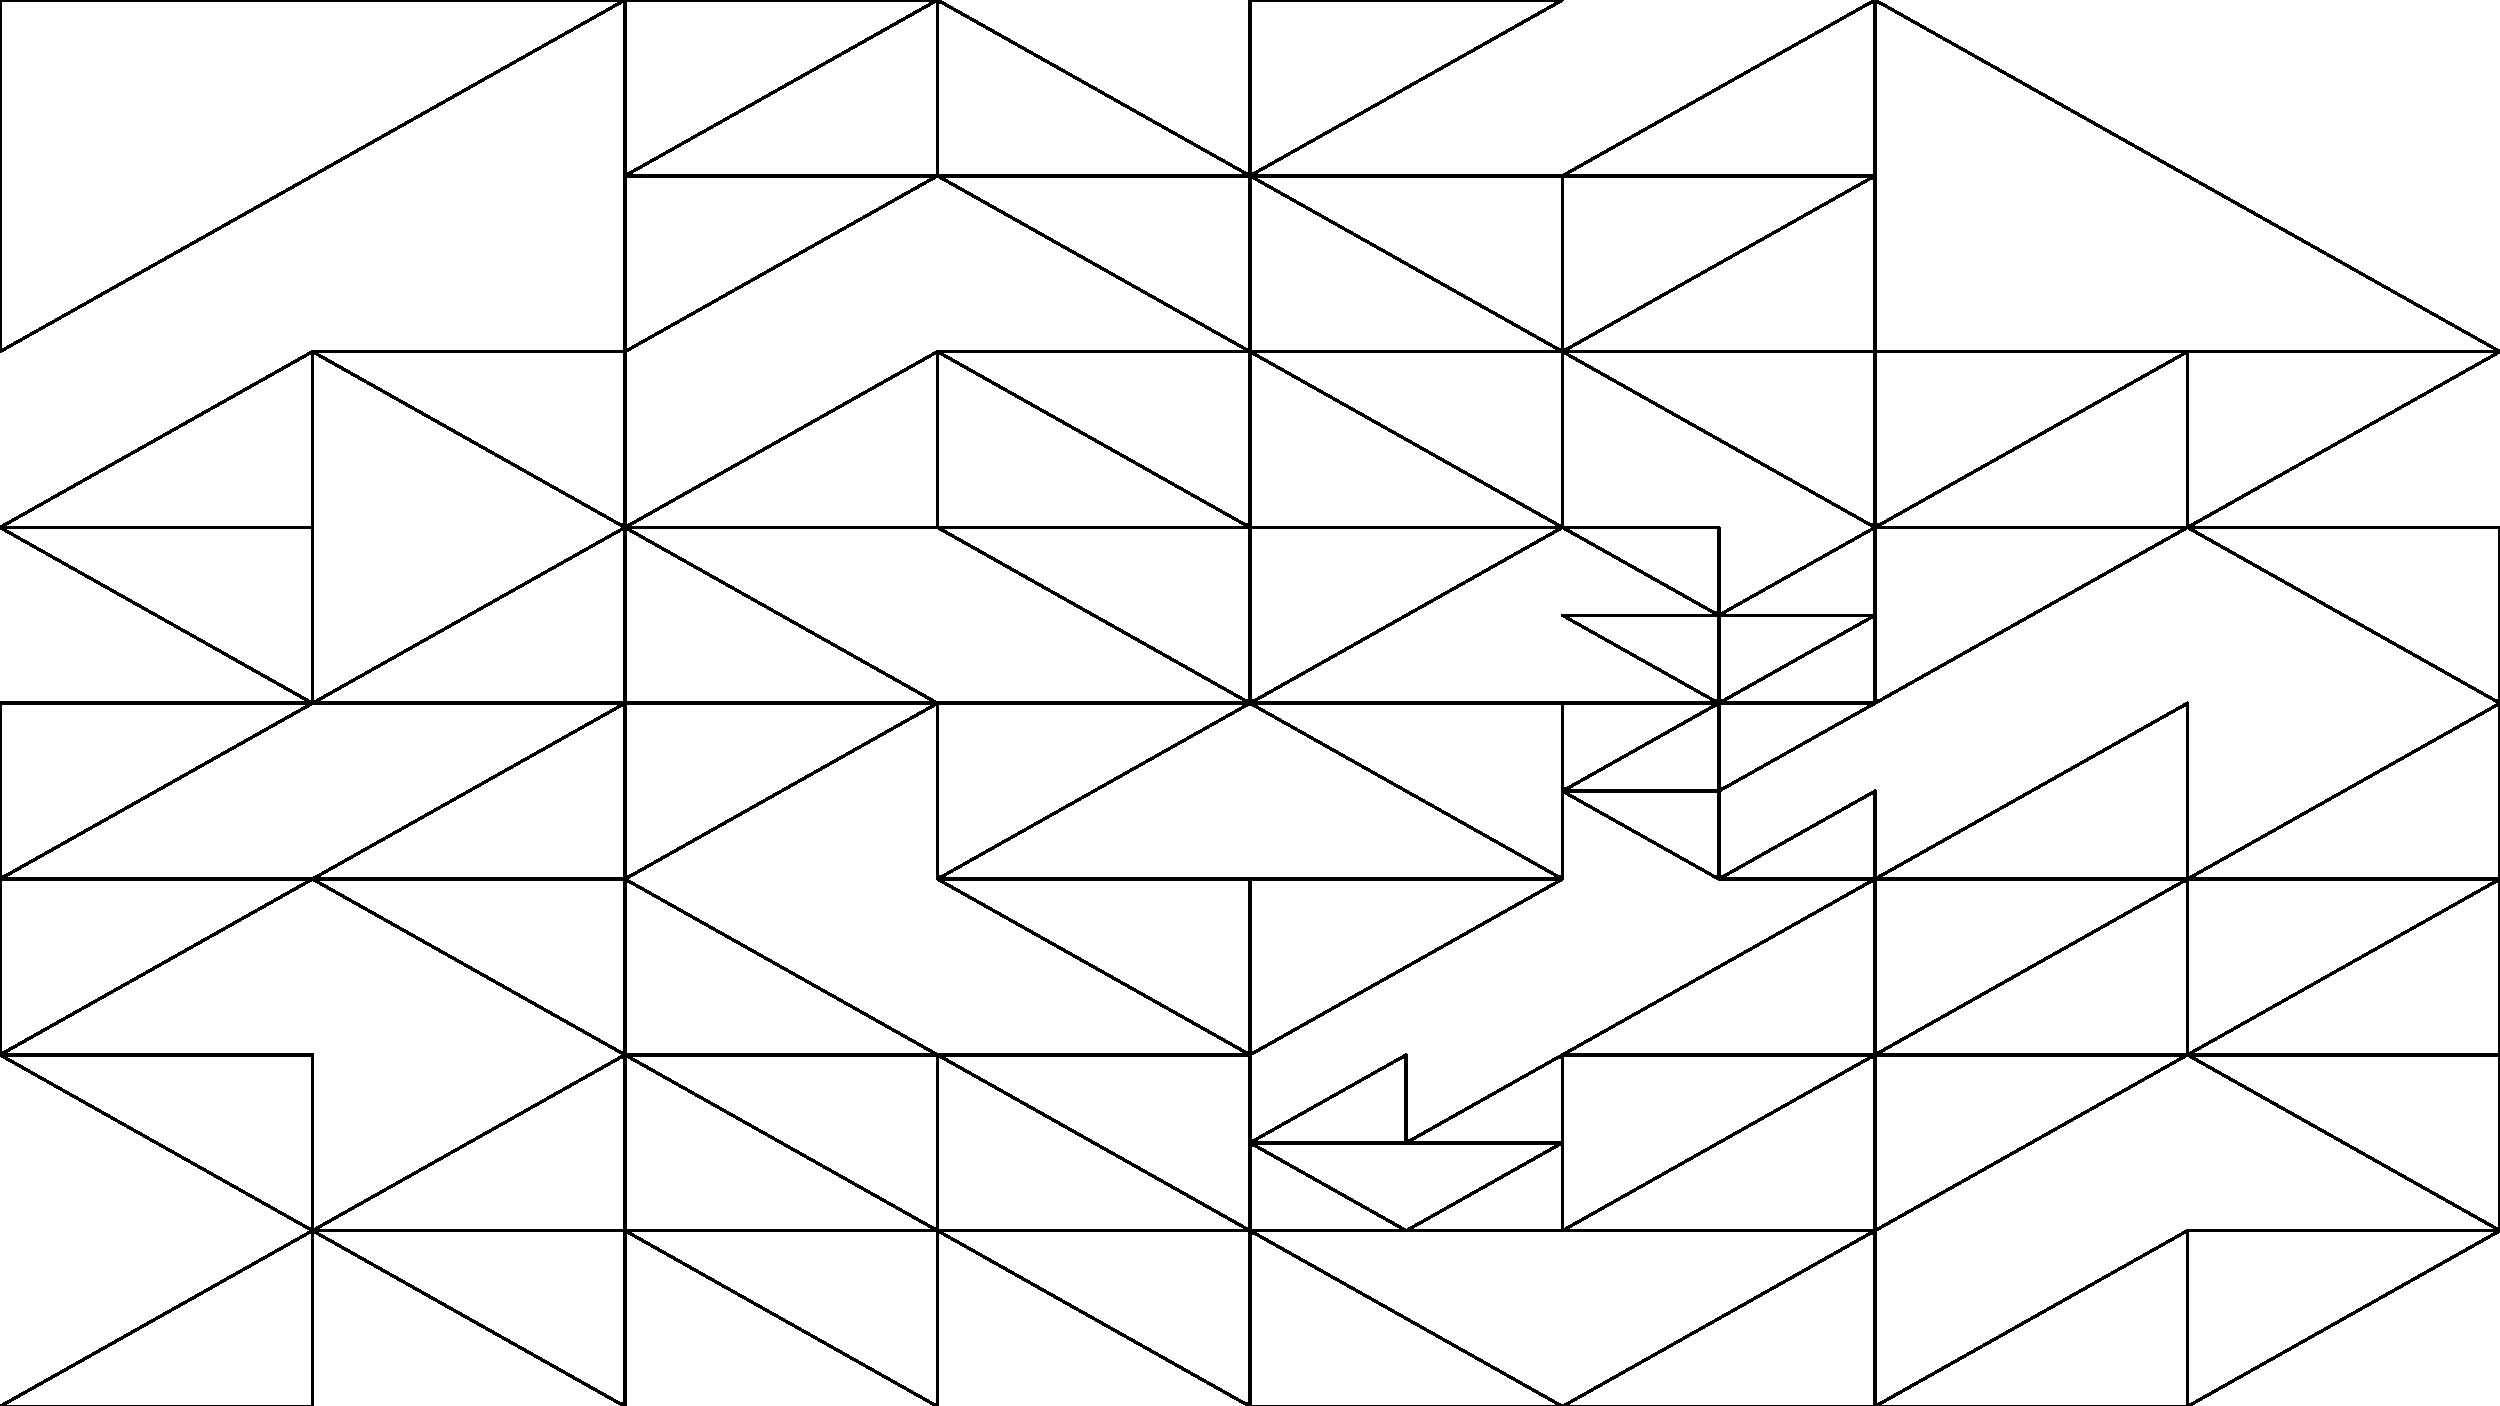 <!-- <svg xmlns="http://www.w3.org/2000/svg" version="1.1" xmlns:xlink="http://www.w3.org/1999/xlink" viewBox="0 0 700 700" style="overflow: hidden; display: block;" width="700" height="700"><defs></defs><g id="two-0" transform="matrix(1 0 0 1 0 0)" opacity="1"><path transform="matrix(1 0 0 1 350 350)" id="two-124" d="M 249.614353 85.692715 C 235.328662 119.708554 270.03046 164.364137 253.6448 197.419672 C 238.339131 228.296493 198.701587 241.370352 168.308296 257.615025 C 139.020251 273.268964 106.258353 284.418935 74.389792 293.758647 C 41.916017 303.27573 6.69398 322.942551 -26.052985 314.412763 C -60.285984 305.4959 -74.246022 257.26007 -107.177569 244.340244 C -142.234377 230.586627 -192.089131 264.173593 -221.222257 240.311431 C -249.258217 217.347928 -228.961078 165.110188 -246.641165 133.475523 C -264.658164 101.238028 -313.296391 89.116392 -325.797496 54.365986 C -337.807511 20.980704 -330.070439 -20.271102 -315.594322 -52.663378 C -301.159373 -84.963536 -258.52911 -99.70992 -242.870115 -131.434734 C -226.35268 -164.898731 -253.519519 -220.597644 -223.569984 -242.861743 C -190.58982 -267.378774 -140.864386 -224.036633 -99.947708 -227.857823 C -72.720207 -230.400586 -45.126841 -240.1119 -20.956015 -252.901491 C 18.425547 -273.739592 41.119533 -342.995071 85.177032 -336.356495 C 124.872331 -330.375214 124.779026 -263.420504 154.399104 -236.325423 C 178.56006 -214.224096 221.1942 -213.644949 240.688847 -187.33565 C 260.263325 -160.918615 247.441429 -119.33964 262.525744 -90.125202 C 280.874287 -54.588792 345.530681 -39.944851 343.552191 -0.000001 C 341.476431 41.908691 265.861725 47.005895 249.614353 85.692715 Z " fill="hsl(105, 69%, 30%)" stroke="undefined" stroke-width="1" stroke-opacity="1" fill-opacity="1" visibility="visible" stroke-linecap="butt" stroke-linejoin="miter" stroke-miterlimit="4"></path></g></svg> -->
<!-- <svg xmlns="http://www.w3.org/2000/svg" version="1.1" xmlns:xlink="http://www.w3.org/1999/xlink" xmlns:svgjs="http://svgjs.dev/svgjs" viewBox="0 0 700 700" width="700" height="700"><defs><linearGradient gradientTransform="rotate(-150, 0.5, 0.5)" x1="50%" y1="0%" x2="50%" y2="100%" id="gggrain-gradient2"><stop stop-color="hsla(90, 69%, 72%, 1.00)" stop-opacity="1" offset="-0%"></stop><stop stop-color="rgba(255,255,255,0)" stop-opacity="0" offset="100%"></stop></linearGradient><linearGradient gradientTransform="rotate(150, 0.5, 0.5)" x1="50%" y1="0%" x2="50%" y2="100%" id="gggrain-gradient3"><stop stop-color="hsl(88, 92%, 24%)" stop-opacity="1"></stop><stop stop-color="rgba(255,255,255,0)" stop-opacity="0" offset="100%"></stop></linearGradient><filter id="gggrain-filter" x="-20%" y="-20%" width="140%" height="140%" filterUnits="objectBoundingBox" primitiveUnits="userSpaceOnUse" color-interpolation-filters="sRGB">
  <feTurbulence type="fractalNoise" baseFrequency="0.55" numOctaves="2" seed="2" stitchTiles="stitch" x="0%" y="0%" width="100%" height="100%" result="turbulence"></feTurbulence>
  <feColorMatrix type="saturate" values="0" x="0%" y="0%" width="100%" height="100%" in="turbulence" result="colormatrix"></feColorMatrix>
  <feComponentTransfer x="0%" y="0%" width="100%" height="100%" in="colormatrix" result="componentTransfer">
    <feFuncR type="linear" slope="3"></feFuncR>
    <feFuncG type="linear" slope="3"></feFuncG>
    <feFuncB type="linear" slope="3"></feFuncB>
  </feComponentTransfer>
  <feColorMatrix x="0%" y="0%" width="100%" height="100%" in="componentTransfer" result="colormatrix2" type="matrix" values="1 0 0 0 0
          0 1 0 0 0
          0 0 1 0 0
          0 0 0 19 -11"></feColorMatrix>
  </filter></defs><g><rect width="100%" height="100%" fill="hsl(89, 73%, 48%)"></rect><rect width="100%" height="100%" fill="url(#gggrain-gradient3)"></rect><rect width="100%" height="100%" fill="url(#gggrain-gradient2)"></rect><rect width="100%" height="100%" fill="transparent" filter="url(#gggrain-filter)" opacity="1" style="mix-blend-mode: soft-light"></rect></g></svg>  -->
   <!-- <svg xmlns="http://www.w3.org/2000/svg" version="1.1" xmlns:xlink="http://www.w3.org/1999/xlink" xmlns:svgjs="http://svgjs.dev/svgjs" viewBox="0 0 1422 800"><g shape-rendering="crispEdges" stroke-linejoin="round" fill="none" stroke-width="2" stroke="hsl(105, 69%, 40%)"><polygon points="1422,200 1066.5,200 1066.5,0"></polygon><polygon points="1066.5,100 888.75,100 1066.5,0"></polygon><polygon points="888.75,0 711,0 711,100"></polygon><polygon points="888.75,200 888.75,100 711,100"></polygon><polygon points="1066.5,100 1066.5,200 888.75,200"></polygon><polygon points="1066.5,300 1066.5,200 888.75,200"></polygon><polygon points="888.75,200 888.75,300 711,200"></polygon><polygon points="888.75,300 711,300 711,400"></polygon><polygon points="1066.5,300 1066.5,350 977.625,350"></polygon><polygon points="977.625,300 977.625,350 888.75,300"></polygon><polygon points="977.625,400 977.625,350 888.75,350"></polygon><polygon points="1066.5,350 977.625,350 977.625,400"></polygon><polygon points="1244.25,300 1244.25,200 1422,200"></polygon><polygon points="1066.5,300 1244.25,200 1066.5,200"></polygon><polygon points="1066.5,400 1244.25,300 1066.5,300"></polygon><polygon points="1422,300 1422,400 1244.25,300"></polygon><polygon points="533.25,100 711,100 533.25,0"></polygon><polygon points="533.25,0 355.5,0 355.5,100"></polygon><polygon points="355.5,100 355.5,200 533.25,100"></polygon><polygon points="711,100 711,200 533.25,100"></polygon><polygon points="0,200 355.5,0 0,0"></polygon><polygon points="355.5,200 355.5,300 177.75,200"></polygon><polygon points="177.75,300 177.75,200 0,300"></polygon><polygon points="0,300 177.75,400 177.75,300"></polygon><polygon points="355.5,400 355.5,300 177.75,400"></polygon><polygon points="711,200 711,300 533.25,200"></polygon><polygon points="533.25,300 533.25,200 355.5,300"></polygon><polygon points="355.5,300 355.5,400 533.25,400"></polygon><polygon points="711,300 711,400 533.25,300"></polygon><polygon points="533.25,400 711,400 533.25,500"></polygon><polygon points="355.5,400 355.5,500 533.25,400"></polygon><polygon points="533.25,600 355.5,600 355.5,500"></polygon><polygon points="711,600 711,500 533.25,500"></polygon><polygon points="177.75,500 355.5,400 355.5,500"></polygon><polygon points="0,500 0,400 177.75,400"></polygon><polygon points="0,500 0,600 177.75,500"></polygon><polygon points="355.5,600 355.5,500 177.75,500"></polygon><polygon points="355.5,600 355.5,700 177.75,700"></polygon><polygon points="177.75,600 177.75,700 0,600"></polygon><polygon points="177.75,700 177.75,800 0,800"></polygon><polygon points="355.5,700 355.5,800 177.75,700"></polygon><polygon points="711,600 711,700 533.25,600"></polygon><polygon points="533.25,700 355.5,600 533.25,600"></polygon><polygon points="355.5,700 533.25,700 533.25,800"></polygon><polygon points="711,700 711,800 533.25,700"></polygon><polygon points="1422,500 1422,400 1244.25,500"></polygon><polygon points="1244.25,500 1066.5,500 1244.25,400"></polygon><polygon points="1244.25,600 1244.25,500 1066.5,600"></polygon><polygon points="1422,500 1422,600 1244.25,600"></polygon><polygon points="977.625,450 1066.5,400 977.625,400"></polygon><polygon points="888.75,400 977.625,400 888.75,450"></polygon><polygon points="977.625,450 888.75,450 977.625,500"></polygon><polygon points="1066.5,450 1066.5,500 977.625,500"></polygon><polygon points="888.75,500 711,400 888.75,400"></polygon><polygon points="888.75,500 711,600 711,500"></polygon><polygon points="1066.5,500 1066.5,600 888.75,600"></polygon><polygon points="1066.5,700 1066.5,600 888.75,700"></polygon><polygon points="888.75,650 888.75,600 799.875,650"></polygon><polygon points="799.875,600 711,650 799.875,650"></polygon><polygon points="711,650 799.875,700 711,700"></polygon><polygon points="799.875,700 888.75,650 888.75,700"></polygon><polygon points="888.75,800 711,700 711,800"></polygon><polygon points="1066.5,700 1066.5,800 888.75,800"></polygon><polygon points="1422,700 1244.25,600 1422,600"></polygon><polygon points="1066.5,700 1244.25,600 1066.5,600"></polygon><polygon points="1244.25,700 1066.5,800 1244.25,800"></polygon><polygon points="1244.25,800 1244.25,700 1422,700"></polygon></g><g fill="hsl(220, 62%, 45%)" stroke-width="3" stroke="hsl(220, 43%, 13%)"></g></svg> -->
  <svg xmlns="http://www.w3.org/2000/svg" version="1.1" xmlns:xlink="http://www.w3.org/1999/xlink" xmlns:svgjs="http://svgjs.dev/svgjs" viewBox="0 0 1422 800"><g shape-rendering="crispEdges" stroke-linejoin="round" fill="none" stroke-width="2" stroke="hsl(105, 69%, 40%)"><polygon points="1422,200 1066.5,200 1066.5,0"></polygon><polygon points="1066.5,100 888.75,100 1066.5,0"></polygon><polygon points="888.75,0 711,0 711,100"></polygon><polygon points="888.75,200 888.75,100 711,100"></polygon><polygon points="1066.5,100 1066.5,200 888.75,200"></polygon><polygon points="1066.5,300 1066.5,200 888.75,200"></polygon><polygon points="888.75,200 888.75,300 711,200"></polygon><polygon points="888.75,300 711,300 711,400"></polygon><polygon points="1066.5,300 1066.5,350 977.625,350"></polygon><polygon points="977.625,300 977.625,350 888.75,300"></polygon><polygon points="977.625,400 977.625,350 888.75,350"></polygon><polygon points="1066.5,350 977.625,350 977.625,400"></polygon><polygon points="1244.25,300 1244.25,200 1422,200"></polygon><polygon points="1066.5,300 1244.25,200 1066.5,200"></polygon><polygon points="1066.5,400 1244.25,300 1066.5,300"></polygon><polygon points="1422,300 1422,400 1244.25,300"></polygon><polygon points="533.25,100 711,100 533.25,0"></polygon><polygon points="533.25,0 355.5,0 355.5,100"></polygon><polygon points="355.5,100 355.5,200 533.25,100"></polygon><polygon points="711,100 711,200 533.25,100"></polygon><polygon points="0,200 355.5,0 0,0"></polygon><polygon points="355.5,200 355.5,300 177.75,200"></polygon><polygon points="177.75,300 177.75,200 0,300"></polygon><polygon points="0,300 177.75,400 177.75,300"></polygon><polygon points="355.5,400 355.5,300 177.75,400"></polygon><polygon points="711,200 711,300 533.25,200"></polygon><polygon points="533.25,300 533.25,200 355.5,300"></polygon><polygon points="355.5,300 355.5,400 533.25,400"></polygon><polygon points="711,300 711,400 533.25,300"></polygon><polygon points="533.25,400 711,400 533.25,500"></polygon><polygon points="355.5,400 355.5,500 533.25,400"></polygon><polygon points="533.25,600 355.5,600 355.5,500"></polygon><polygon points="711,600 711,500 533.25,500"></polygon><polygon points="177.75,500 355.5,400 355.5,500"></polygon><polygon points="0,500 0,400 177.75,400"></polygon><polygon points="0,500 0,600 177.75,500"></polygon><polygon points="355.5,600 355.5,500 177.75,500"></polygon><polygon points="355.5,600 355.5,700 177.75,700"></polygon><polygon points="177.75,600 177.75,700 0,600"></polygon><polygon points="177.75,700 177.75,800 0,800"></polygon><polygon points="355.5,700 355.5,800 177.75,700"></polygon><polygon points="711,600 711,700 533.25,600"></polygon><polygon points="533.25,700 355.5,600 533.25,600"></polygon><polygon points="355.5,700 533.25,700 533.25,800"></polygon><polygon points="711,700 711,800 533.25,700"></polygon><polygon points="1422,500 1422,400 1244.25,500"></polygon><polygon points="1244.25,500 1066.5,500 1244.25,400"></polygon><polygon points="1244.25,600 1244.25,500 1066.5,600"></polygon><polygon points="1422,500 1422,600 1244.25,600"></polygon><polygon points="977.625,450 1066.5,400 977.625,400"></polygon><polygon points="888.75,400 977.625,400 888.75,450"></polygon><polygon points="977.625,450 888.75,450 977.625,500"></polygon><polygon points="1066.5,450 1066.5,500 977.625,500"></polygon><polygon points="888.75,500 711,400 888.75,400"></polygon><polygon points="888.75,500 711,600 711,500"></polygon><polygon points="1066.5,500 1066.5,600 888.75,600"></polygon><polygon points="1066.5,700 1066.5,600 888.75,700"></polygon><polygon points="888.75,650 888.75,600 799.875,650"></polygon><polygon points="799.875,600 711,650 799.875,650"></polygon><polygon points="711,650 799.875,700 711,700"></polygon><polygon points="799.875,700 888.75,650 888.75,700"></polygon><polygon points="888.75,800 711,700 711,800"></polygon><polygon points="1066.5,700 1066.5,800 888.75,800"></polygon><polygon points="1422,700 1244.25,600 1422,600"></polygon><polygon points="1066.5,700 1244.25,600 1066.5,600"></polygon><polygon points="1244.25,700 1066.5,800 1244.25,800"></polygon><polygon points="1244.25,800 1244.25,700 1422,700"></polygon></g><g fill="hsl(220, 62%, 45%)" stroke-width="3" stroke="hsl(220, 43%, 13%)"></g></svg>
  <!-- <svg xmlns="http://www.w3.org/2000/svg" version="1.1" xmlns:xlink="http://www.w3.org/1999/xlink" xmlns:svgjs="http://svgjs.dev/svgjs" viewBox="0 0 800 800" width="800" height="800"><g stroke-width="10" stroke="hsla(105, 92%, 24%, 1.00)" fill="none"><circle r="12.5" cx="0" cy="0" fill="hsla(105, 92%, 24%, 1.00)" stroke="none"></circle><circle r="12.5" cx="44.44444444444444" cy="0" fill="hsla(105, 92%, 24%, 1.00)" stroke="none"></circle><circle r="12.5" cx="88.88888888888889" cy="0" fill="hsla(105, 92%, 24%, 1.00)" stroke="none"></circle><circle r="12.5" cx="133.33333333333331" cy="0" fill="hsla(105, 92%, 24%, 1.00)" stroke="none"></circle><circle r="12.5" cx="177.77777777777777" cy="0" fill="hsla(105, 92%, 24%, 1.00)" stroke="none"></circle><circle r="12.5" cx="222.22222222222223" cy="0" fill="hsla(105, 92%, 24%, 1.00)" stroke="none"></circle><circle r="12.5" cx="266.6666666666667" cy="0" fill="hsla(105, 92%, 24%, 1.00)" stroke="none"></circle><circle r="12.5" cx="311.11111111111114" cy="0" fill="hsla(105, 92%, 24%, 1.00)" stroke="none"></circle><circle r="12.5" cx="355.5555555555556" cy="0" fill="hsla(105, 92%, 24%, 1.00)" stroke="none"></circle><circle r="12.5" cx="400.00000000000006" cy="0" fill="hsla(105, 92%, 24%, 1.00)" stroke="none"></circle><circle r="12.5" cx="444.4444444444445" cy="0" fill="hsla(105, 92%, 24%, 1.00)" stroke="none"></circle><circle r="12.5" cx="488.88888888888897" cy="0" fill="hsla(105, 92%, 24%, 1.00)" stroke="none"></circle><circle r="12.5" cx="533.3333333333334" cy="0" fill="hsla(105, 92%, 24%, 1.00)" stroke="none"></circle><circle r="12.5" cx="577.7777777777778" cy="0" fill="hsla(105, 92%, 24%, 1.00)" stroke="none"></circle><circle r="12.5" cx="622.2222222222223" cy="0" fill="hsla(105, 92%, 24%, 1.00)" stroke="none"></circle><circle r="12.5" cx="666.6666666666667" cy="0" fill="hsla(105, 92%, 24%, 1.00)" stroke="none"></circle><circle r="12.5" cx="711.1111111111112" cy="0" fill="hsla(105, 92%, 24%, 1.00)" stroke="none"></circle><circle r="12.5" cx="755.5555555555557" cy="0" fill="hsla(105, 92%, 24%, 1.00)" stroke="none"></circle><circle r="12.5" cx="800.0000000000001" cy="0" fill="hsla(105, 92%, 24%, 1.00)" stroke="none"></circle><circle r="12.5" cx="0" cy="66.66666666666667" fill="hsla(105, 92%, 24%, 1.00)" stroke="none"></circle><circle r="12.5" cx="44.44444444444444" cy="66.66666666666667" fill="hsla(105, 92%, 24%, 1.00)" stroke="none"></circle><circle r="12.5" cx="88.88888888888889" cy="66.66666666666667" fill="hsla(105, 92%, 24%, 1.00)" stroke="none"></circle><circle r="12.5" cx="133.33333333333331" cy="66.66666666666667" fill="hsla(105, 92%, 24%, 1.00)" stroke="none"></circle><circle r="12.5" cx="177.77777777777777" cy="66.66666666666667" fill="hsla(105, 92%, 24%, 1.00)" stroke="none"></circle><circle r="12.5" cx="222.22222222222223" cy="66.66666666666667" fill="hsla(105, 92%, 24%, 1.00)" stroke="none"></circle><circle r="12.5" cx="266.6666666666667" cy="66.66666666666667" fill="hsla(105, 92%, 24%, 1.00)" stroke="none"></circle><circle r="12.5" cx="311.11111111111114" cy="66.66666666666667" fill="hsla(105, 92%, 24%, 1.00)" stroke="none"></circle><circle r="12.5" cx="355.5555555555556" cy="66.66666666666667" fill="hsla(105, 92%, 24%, 1.00)" stroke="none"></circle><circle r="12.5" cx="400.00000000000006" cy="66.66666666666667" fill="hsla(105, 92%, 24%, 1.00)" stroke="none"></circle><circle r="12.5" cx="444.4444444444445" cy="66.66666666666667" fill="hsla(105, 92%, 24%, 1.00)" stroke="none"></circle><circle r="12.5" cx="488.88888888888897" cy="66.66666666666667" fill="hsla(105, 92%, 24%, 1.00)" stroke="none"></circle><circle r="12.5" cx="533.3333333333334" cy="66.66666666666667" fill="hsla(105, 92%, 24%, 1.00)" stroke="none"></circle><circle r="12.5" cx="577.7777777777778" cy="66.66666666666667" fill="hsla(105, 92%, 24%, 1.00)" stroke="none"></circle><circle r="12.5" cx="622.2222222222223" cy="66.66666666666667" fill="hsla(105, 92%, 24%, 1.00)" stroke="none"></circle><circle r="12.5" cx="666.6666666666667" cy="66.66666666666667" fill="hsla(105, 92%, 24%, 1.00)" stroke="none"></circle><circle r="12.5" cx="711.1111111111112" cy="66.66666666666667" fill="hsla(105, 92%, 24%, 1.00)" stroke="none"></circle><circle r="12.5" cx="755.5555555555557" cy="66.66666666666667" fill="hsla(105, 92%, 24%, 1.00)" stroke="none"></circle><circle r="12.5" cx="800.0000000000001" cy="66.66666666666667" fill="hsla(105, 92%, 24%, 1.00)" stroke="none"></circle><circle r="12.5" cx="0" cy="133.33333333333334" fill="hsla(105, 92%, 24%, 1.00)" stroke="none"></circle><circle r="12.5" cx="44.44444444444444" cy="133.33333333333334" fill="hsla(105, 92%, 24%, 1.00)" stroke="none"></circle><circle r="12.5" cx="88.88888888888889" cy="133.33333333333334" fill="hsla(105, 92%, 24%, 1.00)" stroke="none"></circle><circle r="12.5" cx="133.33333333333331" cy="133.33333333333334" fill="hsla(105, 92%, 24%, 1.00)" stroke="none"></circle><circle r="12.5" cx="177.77777777777777" cy="133.33333333333334" fill="hsla(105, 92%, 24%, 1.00)" stroke="none"></circle><circle r="12.5" cx="222.22222222222223" cy="133.33333333333334" fill="hsla(105, 92%, 24%, 1.00)" stroke="none"></circle><circle r="12.5" cx="266.6666666666667" cy="133.33333333333334" fill="hsla(105, 92%, 24%, 1.00)" stroke="none"></circle><circle r="12.5" cx="311.11111111111114" cy="133.33333333333334" fill="hsla(105, 92%, 24%, 1.00)" stroke="none"></circle><circle r="12.5" cx="355.5555555555556" cy="133.33333333333334" fill="hsla(105, 92%, 24%, 1.00)" stroke="none"></circle><circle r="12.5" cx="400.00000000000006" cy="133.33333333333334" fill="hsla(105, 92%, 24%, 1.00)" stroke="none"></circle><circle r="12.5" cx="444.4444444444445" cy="133.33333333333334" fill="hsla(105, 92%, 24%, 1.00)" stroke="none"></circle><circle r="12.5" cx="488.88888888888897" cy="133.33333333333334" fill="hsla(105, 92%, 24%, 1.00)" stroke="none"></circle><circle r="12.5" cx="533.3333333333334" cy="133.33333333333334" fill="hsla(105, 92%, 24%, 1.00)" stroke="none"></circle><circle r="12.5" cx="577.7777777777778" cy="133.33333333333334" fill="hsla(105, 92%, 24%, 1.00)" stroke="none"></circle><circle r="12.5" cx="622.2222222222223" cy="133.33333333333334" fill="hsla(105, 92%, 24%, 1.00)" stroke="none"></circle><circle r="12.5" cx="666.6666666666667" cy="133.33333333333334" fill="hsla(105, 92%, 24%, 1.00)" stroke="none"></circle><circle r="12.5" cx="711.1111111111112" cy="133.33333333333334" fill="hsla(105, 92%, 24%, 1.00)" stroke="none"></circle><circle r="12.5" cx="755.5555555555557" cy="133.33333333333334" fill="hsla(105, 92%, 24%, 1.00)" stroke="none"></circle><circle r="12.5" cx="800.0000000000001" cy="133.33333333333334" fill="hsla(105, 92%, 24%, 1.00)" stroke="none"></circle><circle r="12.5" cx="0" cy="200" fill="hsla(105, 92%, 24%, 1.00)" stroke="none"></circle><circle r="12.5" cx="44.44444444444444" cy="200" fill="hsla(105, 92%, 24%, 1.00)" stroke="none"></circle><circle r="12.5" cx="88.88888888888889" cy="200" fill="hsla(105, 92%, 24%, 1.00)" stroke="none"></circle><circle r="12.5" cx="133.33333333333331" cy="200" fill="hsla(105, 92%, 24%, 1.00)" stroke="none"></circle><circle r="12.5" cx="177.77777777777777" cy="200" fill="hsla(105, 92%, 24%, 1.00)" stroke="none"></circle><circle r="12.5" cx="222.22222222222223" cy="200" fill="hsla(105, 92%, 24%, 1.00)" stroke="none"></circle><circle r="12.5" cx="266.6666666666667" cy="200" fill="hsla(105, 92%, 24%, 1.00)" stroke="none"></circle><circle r="12.5" cx="311.11111111111114" cy="200" fill="hsla(105, 92%, 24%, 1.00)" stroke="none"></circle><circle r="12.5" cx="355.5555555555556" cy="200" fill="hsla(105, 92%, 24%, 1.00)" stroke="none"></circle><circle r="12.5" cx="400.00000000000006" cy="200" fill="hsla(105, 92%, 24%, 1.00)" stroke="none"></circle><circle r="12.5" cx="444.4444444444445" cy="200" fill="hsla(105, 92%, 24%, 1.00)" stroke="none"></circle><circle r="12.5" cx="488.88888888888897" cy="200" fill="hsla(105, 92%, 24%, 1.00)" stroke="none"></circle><circle r="12.5" cx="533.3333333333334" cy="200" fill="hsla(105, 92%, 24%, 1.00)" stroke="none"></circle><circle r="12.5" cx="577.7777777777778" cy="200" fill="hsla(105, 92%, 24%, 1.00)" stroke="none"></circle><circle r="12.5" cx="622.2222222222223" cy="200" fill="hsla(105, 92%, 24%, 1.00)" stroke="none"></circle><circle r="12.5" cx="666.6666666666667" cy="200" fill="hsla(105, 92%, 24%, 1.00)" stroke="none"></circle><circle r="12.5" cx="711.1111111111112" cy="200" fill="hsla(105, 92%, 24%, 1.00)" stroke="none"></circle><circle r="12.5" cx="755.5555555555557" cy="200" fill="hsla(105, 92%, 24%, 1.00)" stroke="none"></circle><circle r="12.5" cx="800.0000000000001" cy="200" fill="hsla(105, 92%, 24%, 1.00)" stroke="none"></circle><circle r="12.5" cx="0" cy="266.6666666666667" fill="hsla(105, 92%, 24%, 1.00)" stroke="none"></circle><circle r="12.5" cx="44.44444444444444" cy="266.6666666666667" fill="hsla(105, 92%, 24%, 1.00)" stroke="none"></circle><circle r="12.5" cx="88.88888888888889" cy="266.6666666666667" fill="hsla(105, 92%, 24%, 1.00)" stroke="none"></circle><circle r="12.5" cx="133.33333333333331" cy="266.6666666666667" fill="hsla(105, 92%, 24%, 1.00)" stroke="none"></circle><circle r="12.5" cx="177.77777777777777" cy="266.6666666666667" fill="hsla(105, 92%, 24%, 1.00)" stroke="none"></circle><circle r="12.5" cx="222.22222222222223" cy="266.6666666666667" fill="hsla(105, 92%, 24%, 1.00)" stroke="none"></circle><circle r="12.5" cx="266.6666666666667" cy="266.6666666666667" fill="hsla(105, 92%, 24%, 1.00)" stroke="none"></circle><circle r="12.5" cx="311.11111111111114" cy="266.6666666666667" fill="hsla(105, 92%, 24%, 1.00)" stroke="none"></circle><circle r="12.5" cx="355.5555555555556" cy="266.6666666666667" fill="hsla(105, 92%, 24%, 1.00)" stroke="none"></circle><circle r="12.5" cx="400.00000000000006" cy="266.6666666666667" fill="hsla(105, 92%, 24%, 1.00)" stroke="none"></circle><circle r="12.5" cx="444.4444444444445" cy="266.6666666666667" fill="hsla(105, 92%, 24%, 1.00)" stroke="none"></circle><circle r="12.5" cx="488.88888888888897" cy="266.6666666666667" fill="hsla(105, 92%, 24%, 1.00)" stroke="none"></circle><circle r="12.5" cx="533.3333333333334" cy="266.6666666666667" fill="hsla(105, 92%, 24%, 1.00)" stroke="none"></circle><circle r="12.5" cx="577.7777777777778" cy="266.6666666666667" fill="hsla(105, 92%, 24%, 1.00)" stroke="none"></circle><circle r="12.5" cx="622.2222222222223" cy="266.6666666666667" fill="hsla(105, 92%, 24%, 1.00)" stroke="none"></circle><circle r="12.5" cx="666.6666666666667" cy="266.6666666666667" fill="hsla(105, 92%, 24%, 1.00)" stroke="none"></circle><circle r="12.5" cx="711.1111111111112" cy="266.6666666666667" fill="hsla(105, 92%, 24%, 1.00)" stroke="none"></circle><circle r="12.5" cx="755.5555555555557" cy="266.6666666666667" fill="hsla(105, 92%, 24%, 1.00)" stroke="none"></circle><circle r="12.5" cx="800.0000000000001" cy="266.6666666666667" fill="hsla(105, 92%, 24%, 1.00)" stroke="none"></circle><circle r="12.5" cx="0" cy="333.33333333333337" fill="hsla(105, 92%, 24%, 1.00)" stroke="none"></circle><circle r="12.5" cx="44.44444444444444" cy="333.33333333333337" fill="hsla(105, 92%, 24%, 1.00)" stroke="none"></circle><circle r="12.5" cx="88.88888888888889" cy="333.33333333333337" fill="hsla(105, 92%, 24%, 1.00)" stroke="none"></circle><circle r="12.5" cx="133.33333333333331" cy="333.33333333333337" fill="hsla(105, 92%, 24%, 1.00)" stroke="none"></circle><circle r="12.5" cx="177.77777777777777" cy="333.33333333333337" fill="hsla(105, 92%, 24%, 1.00)" stroke="none"></circle><circle r="12.5" cx="222.22222222222223" cy="333.33333333333337" fill="hsla(105, 92%, 24%, 1.00)" stroke="none"></circle><circle r="12.5" cx="266.6666666666667" cy="333.33333333333337" fill="hsla(105, 92%, 24%, 1.00)" stroke="none"></circle><circle r="12.5" cx="311.11111111111114" cy="333.33333333333337" fill="hsla(105, 92%, 24%, 1.00)" stroke="none"></circle><circle r="12.5" cx="355.5555555555556" cy="333.33333333333337" fill="hsla(105, 92%, 24%, 1.00)" stroke="none"></circle><circle r="12.5" cx="400.00000000000006" cy="333.33333333333337" fill="hsla(105, 92%, 24%, 1.00)" stroke="none"></circle><circle r="12.5" cx="444.4444444444445" cy="333.33333333333337" fill="hsla(105, 92%, 24%, 1.00)" stroke="none"></circle><circle r="12.5" cx="488.88888888888897" cy="333.33333333333337" fill="hsla(105, 92%, 24%, 1.00)" stroke="none"></circle><circle r="12.5" cx="533.3333333333334" cy="333.33333333333337" fill="hsla(105, 92%, 24%, 1.00)" stroke="none"></circle><circle r="12.5" cx="577.7777777777778" cy="333.33333333333337" fill="hsla(105, 92%, 24%, 1.00)" stroke="none"></circle><circle r="12.5" cx="622.2222222222223" cy="333.33333333333337" fill="hsla(105, 92%, 24%, 1.00)" stroke="none"></circle><circle r="12.5" cx="666.6666666666667" cy="333.33333333333337" fill="hsla(105, 92%, 24%, 1.00)" stroke="none"></circle><circle r="12.5" cx="711.1111111111112" cy="333.33333333333337" fill="hsla(105, 92%, 24%, 1.00)" stroke="none"></circle><circle r="12.5" cx="755.5555555555557" cy="333.33333333333337" fill="hsla(105, 92%, 24%, 1.00)" stroke="none"></circle><circle r="12.5" cx="800.0000000000001" cy="333.33333333333337" fill="hsla(105, 92%, 24%, 1.00)" stroke="none"></circle><circle r="12.5" cx="0" cy="400.00000000000006" fill="hsla(105, 92%, 24%, 1.00)" stroke="none"></circle><circle r="12.5" cx="44.44444444444444" cy="400.00000000000006" fill="hsla(105, 92%, 24%, 1.00)" stroke="none"></circle><circle r="12.5" cx="88.88888888888889" cy="400.00000000000006" fill="hsla(105, 92%, 24%, 1.00)" stroke="none"></circle><circle r="12.5" cx="133.33333333333331" cy="400.00000000000006" fill="hsla(105, 92%, 24%, 1.00)" stroke="none"></circle><circle r="12.5" cx="177.77777777777777" cy="400.00000000000006" fill="hsla(105, 92%, 24%, 1.00)" stroke="none"></circle><circle r="12.5" cx="222.22222222222223" cy="400.00000000000006" fill="hsla(105, 92%, 24%, 1.00)" stroke="none"></circle><circle r="12.5" cx="266.6666666666667" cy="400.00000000000006" fill="hsla(105, 92%, 24%, 1.00)" stroke="none"></circle><circle r="12.5" cx="311.11111111111114" cy="400.00000000000006" fill="hsla(105, 92%, 24%, 1.00)" stroke="none"></circle><circle r="12.5" cx="355.5555555555556" cy="400.00000000000006" fill="hsla(105, 92%, 24%, 1.00)" stroke="none"></circle><circle r="12.5" cx="400.00000000000006" cy="400.00000000000006" fill="hsla(105, 92%, 24%, 1.00)" stroke="none"></circle><circle r="12.5" cx="444.4444444444445" cy="400.00000000000006" fill="hsla(105, 92%, 24%, 1.00)" stroke="none"></circle><circle r="12.5" cx="488.88888888888897" cy="400.00000000000006" fill="hsla(105, 92%, 24%, 1.00)" stroke="none"></circle><circle r="12.5" cx="533.3333333333334" cy="400.00000000000006" fill="hsla(105, 92%, 24%, 1.00)" stroke="none"></circle><circle r="12.5" cx="577.7777777777778" cy="400.00000000000006" fill="hsla(105, 92%, 24%, 1.00)" stroke="none"></circle><circle r="12.5" cx="622.2222222222223" cy="400.00000000000006" fill="hsla(105, 92%, 24%, 1.00)" stroke="none"></circle><circle r="12.5" cx="666.6666666666667" cy="400.00000000000006" fill="hsla(105, 92%, 24%, 1.00)" stroke="none"></circle><circle r="12.5" cx="711.1111111111112" cy="400.00000000000006" fill="hsla(105, 92%, 24%, 1.00)" stroke="none"></circle><circle r="12.5" cx="755.5555555555557" cy="400.00000000000006" fill="hsla(105, 92%, 24%, 1.00)" stroke="none"></circle><circle r="12.5" cx="800.0000000000001" cy="400.00000000000006" fill="hsla(105, 92%, 24%, 1.00)" stroke="none"></circle><circle r="12.5" cx="0" cy="466.66666666666674" fill="hsla(105, 92%, 24%, 1.00)" stroke="none"></circle><circle r="12.5" cx="44.44444444444444" cy="466.66666666666674" fill="hsla(105, 92%, 24%, 1.00)" stroke="none"></circle><circle r="12.5" cx="88.88888888888889" cy="466.66666666666674" fill="hsla(105, 92%, 24%, 1.00)" stroke="none"></circle><circle r="12.5" cx="133.33333333333331" cy="466.66666666666674" fill="hsla(105, 92%, 24%, 1.00)" stroke="none"></circle><circle r="12.5" cx="177.77777777777777" cy="466.66666666666674" fill="hsla(105, 92%, 24%, 1.00)" stroke="none"></circle><circle r="12.5" cx="222.22222222222223" cy="466.66666666666674" fill="hsla(105, 92%, 24%, 1.00)" stroke="none"></circle><circle r="12.5" cx="266.6666666666667" cy="466.66666666666674" fill="hsla(105, 92%, 24%, 1.00)" stroke="none"></circle><circle r="12.5" cx="311.11111111111114" cy="466.66666666666674" fill="hsla(105, 92%, 24%, 1.00)" stroke="none"></circle><circle r="12.5" cx="355.5555555555556" cy="466.66666666666674" fill="hsla(105, 92%, 24%, 1.00)" stroke="none"></circle><circle r="12.5" cx="400.00000000000006" cy="466.66666666666674" fill="hsla(105, 92%, 24%, 1.00)" stroke="none"></circle><circle r="12.5" cx="444.4444444444445" cy="466.66666666666674" fill="hsla(105, 92%, 24%, 1.00)" stroke="none"></circle><circle r="12.5" cx="488.88888888888897" cy="466.66666666666674" fill="hsla(105, 92%, 24%, 1.00)" stroke="none"></circle><circle r="12.5" cx="533.3333333333334" cy="466.66666666666674" fill="hsla(105, 92%, 24%, 1.00)" stroke="none"></circle><circle r="12.5" cx="577.7777777777778" cy="466.66666666666674" fill="hsla(105, 92%, 24%, 1.00)" stroke="none"></circle><circle r="12.5" cx="622.2222222222223" cy="466.66666666666674" fill="hsla(105, 92%, 24%, 1.00)" stroke="none"></circle><circle r="12.5" cx="666.6666666666667" cy="466.66666666666674" fill="hsla(105, 92%, 24%, 1.00)" stroke="none"></circle><circle r="12.5" cx="711.1111111111112" cy="466.66666666666674" fill="hsla(105, 92%, 24%, 1.00)" stroke="none"></circle><circle r="12.5" cx="755.5555555555557" cy="466.66666666666674" fill="hsla(105, 92%, 24%, 1.00)" stroke="none"></circle><circle r="12.5" cx="800.0000000000001" cy="466.66666666666674" fill="hsla(105, 92%, 24%, 1.00)" stroke="none"></circle><circle r="12.5" cx="0" cy="533.3333333333334" fill="hsla(105, 92%, 24%, 1.00)" stroke="none"></circle><circle r="12.5" cx="44.44444444444444" cy="533.3333333333334" fill="hsla(105, 92%, 24%, 1.00)" stroke="none"></circle><circle r="12.5" cx="88.88888888888889" cy="533.3333333333334" fill="hsla(105, 92%, 24%, 1.00)" stroke="none"></circle><circle r="12.5" cx="133.33333333333331" cy="533.3333333333334" fill="hsla(105, 92%, 24%, 1.00)" stroke="none"></circle><circle r="12.5" cx="177.77777777777777" cy="533.3333333333334" fill="hsla(105, 92%, 24%, 1.00)" stroke="none"></circle><circle r="12.5" cx="222.22222222222223" cy="533.3333333333334" fill="hsla(105, 92%, 24%, 1.00)" stroke="none"></circle><circle r="12.5" cx="266.6666666666667" cy="533.3333333333334" fill="hsla(105, 92%, 24%, 1.00)" stroke="none"></circle><circle r="12.5" cx="311.11111111111114" cy="533.3333333333334" fill="hsla(105, 92%, 24%, 1.00)" stroke="none"></circle><circle r="12.5" cx="355.5555555555556" cy="533.3333333333334" fill="hsla(105, 92%, 24%, 1.00)" stroke="none"></circle><circle r="12.5" cx="400.00000000000006" cy="533.3333333333334" fill="hsla(105, 92%, 24%, 1.00)" stroke="none"></circle><circle r="12.5" cx="444.4444444444445" cy="533.3333333333334" fill="hsla(105, 92%, 24%, 1.00)" stroke="none"></circle><circle r="12.5" cx="488.88888888888897" cy="533.3333333333334" fill="hsla(105, 92%, 24%, 1.00)" stroke="none"></circle><circle r="12.5" cx="533.3333333333334" cy="533.3333333333334" fill="hsla(105, 92%, 24%, 1.00)" stroke="none"></circle><circle r="12.5" cx="577.7777777777778" cy="533.3333333333334" fill="hsla(105, 92%, 24%, 1.00)" stroke="none"></circle><circle r="12.5" cx="622.2222222222223" cy="533.3333333333334" fill="hsla(105, 92%, 24%, 1.00)" stroke="none"></circle><circle r="12.5" cx="666.6666666666667" cy="533.3333333333334" fill="hsla(105, 92%, 24%, 1.00)" stroke="none"></circle><circle r="12.5" cx="711.1111111111112" cy="533.3333333333334" fill="hsla(105, 92%, 24%, 1.00)" stroke="none"></circle><circle r="12.5" cx="755.5555555555557" cy="533.3333333333334" fill="hsla(105, 92%, 24%, 1.00)" stroke="none"></circle><circle r="12.5" cx="800.0000000000001" cy="533.3333333333334" fill="hsla(105, 92%, 24%, 1.00)" stroke="none"></circle><circle r="12.5" cx="0" cy="600" fill="hsla(105, 92%, 24%, 1.00)" stroke="none"></circle><circle r="12.5" cx="44.44444444444444" cy="600" fill="hsla(105, 92%, 24%, 1.00)" stroke="none"></circle><circle r="12.5" cx="88.88888888888889" cy="600" fill="hsla(105, 92%, 24%, 1.00)" stroke="none"></circle><circle r="12.5" cx="133.33333333333331" cy="600" fill="hsla(105, 92%, 24%, 1.00)" stroke="none"></circle><circle r="12.5" cx="177.77777777777777" cy="600" fill="hsla(105, 92%, 24%, 1.00)" stroke="none"></circle><circle r="12.5" cx="222.22222222222223" cy="600" fill="hsla(105, 92%, 24%, 1.00)" stroke="none"></circle><circle r="12.5" cx="266.6666666666667" cy="600" fill="hsla(105, 92%, 24%, 1.00)" stroke="none"></circle><circle r="12.5" cx="311.11111111111114" cy="600" fill="hsla(105, 92%, 24%, 1.00)" stroke="none"></circle><circle r="12.5" cx="355.5555555555556" cy="600" fill="hsla(105, 92%, 24%, 1.00)" stroke="none"></circle><circle r="12.5" cx="400.00000000000006" cy="600" fill="hsla(105, 92%, 24%, 1.00)" stroke="none"></circle><circle r="12.5" cx="444.4444444444445" cy="600" fill="hsla(105, 92%, 24%, 1.00)" stroke="none"></circle><circle r="12.5" cx="488.88888888888897" cy="600" fill="hsla(105, 92%, 24%, 1.00)" stroke="none"></circle><circle r="12.5" cx="533.3333333333334" cy="600" fill="hsla(105, 92%, 24%, 1.00)" stroke="none"></circle><circle r="12.5" cx="577.7777777777778" cy="600" fill="hsla(105, 92%, 24%, 1.00)" stroke="none"></circle><circle r="12.5" cx="622.2222222222223" cy="600" fill="hsla(105, 92%, 24%, 1.00)" stroke="none"></circle><circle r="12.5" cx="666.6666666666667" cy="600" fill="hsla(105, 92%, 24%, 1.00)" stroke="none"></circle><circle r="12.5" cx="711.1111111111112" cy="600" fill="hsla(105, 92%, 24%, 1.00)" stroke="none"></circle><circle r="12.5" cx="755.5555555555557" cy="600" fill="hsla(105, 92%, 24%, 1.00)" stroke="none"></circle><circle r="12.5" cx="800.0000000000001" cy="600" fill="hsla(105, 92%, 24%, 1.00)" stroke="none"></circle><circle r="12.5" cx="0" cy="666.6666666666666" fill="hsla(105, 92%, 24%, 1.00)" stroke="none"></circle><circle r="12.5" cx="44.44444444444444" cy="666.6666666666666" fill="hsla(105, 92%, 24%, 1.00)" stroke="none"></circle><circle r="12.5" cx="88.88888888888889" cy="666.6666666666666" fill="hsla(105, 92%, 24%, 1.00)" stroke="none"></circle><circle r="12.5" cx="133.33333333333331" cy="666.6666666666666" fill="hsla(105, 92%, 24%, 1.00)" stroke="none"></circle><circle r="12.5" cx="177.77777777777777" cy="666.6666666666666" fill="hsla(105, 92%, 24%, 1.00)" stroke="none"></circle><circle r="12.5" cx="222.22222222222223" cy="666.6666666666666" fill="hsla(105, 92%, 24%, 1.00)" stroke="none"></circle><circle r="12.5" cx="266.6666666666667" cy="666.6666666666666" fill="hsla(105, 92%, 24%, 1.00)" stroke="none"></circle><circle r="12.5" cx="311.11111111111114" cy="666.6666666666666" fill="hsla(105, 92%, 24%, 1.00)" stroke="none"></circle><circle r="12.5" cx="355.5555555555556" cy="666.6666666666666" fill="hsla(105, 92%, 24%, 1.00)" stroke="none"></circle><circle r="12.5" cx="400.00000000000006" cy="666.6666666666666" fill="hsla(105, 92%, 24%, 1.00)" stroke="none"></circle><circle r="12.5" cx="444.4444444444445" cy="666.6666666666666" fill="hsla(105, 92%, 24%, 1.00)" stroke="none"></circle><circle r="12.5" cx="488.88888888888897" cy="666.6666666666666" fill="hsla(105, 92%, 24%, 1.00)" stroke="none"></circle><circle r="12.5" cx="533.3333333333334" cy="666.6666666666666" fill="hsla(105, 92%, 24%, 1.00)" stroke="none"></circle><circle r="12.5" cx="577.7777777777778" cy="666.6666666666666" fill="hsla(105, 92%, 24%, 1.00)" stroke="none"></circle><circle r="12.5" cx="622.2222222222223" cy="666.6666666666666" fill="hsla(105, 92%, 24%, 1.00)" stroke="none"></circle><circle r="12.5" cx="666.6666666666667" cy="666.6666666666666" fill="hsla(105, 92%, 24%, 1.00)" stroke="none"></circle><circle r="12.5" cx="711.1111111111112" cy="666.6666666666666" fill="hsla(105, 92%, 24%, 1.00)" stroke="none"></circle><circle r="12.5" cx="755.5555555555557" cy="666.6666666666666" fill="hsla(105, 92%, 24%, 1.00)" stroke="none"></circle><circle r="12.5" cx="800.0000000000001" cy="666.6666666666666" fill="hsla(105, 92%, 24%, 1.00)" stroke="none"></circle><circle r="12.5" cx="0" cy="733.3333333333333" fill="hsla(105, 92%, 24%, 1.00)" stroke="none"></circle><circle r="12.5" cx="44.44444444444444" cy="733.3333333333333" fill="hsla(105, 92%, 24%, 1.00)" stroke="none"></circle><circle r="12.5" cx="88.88888888888889" cy="733.3333333333333" fill="hsla(105, 92%, 24%, 1.00)" stroke="none"></circle><circle r="12.5" cx="133.33333333333331" cy="733.3333333333333" fill="hsla(105, 92%, 24%, 1.00)" stroke="none"></circle><circle r="12.5" cx="177.77777777777777" cy="733.3333333333333" fill="hsla(105, 92%, 24%, 1.00)" stroke="none"></circle><circle r="12.5" cx="222.22222222222223" cy="733.3333333333333" fill="hsla(105, 92%, 24%, 1.00)" stroke="none"></circle><circle r="12.5" cx="266.6666666666667" cy="733.3333333333333" fill="hsla(105, 92%, 24%, 1.00)" stroke="none"></circle><circle r="12.5" cx="311.11111111111114" cy="733.3333333333333" fill="hsla(105, 92%, 24%, 1.00)" stroke="none"></circle><circle r="12.5" cx="355.5555555555556" cy="733.3333333333333" fill="hsla(105, 92%, 24%, 1.00)" stroke="none"></circle><circle r="12.5" cx="400.00000000000006" cy="733.3333333333333" fill="hsla(105, 92%, 24%, 1.00)" stroke="none"></circle><circle r="12.5" cx="444.4444444444445" cy="733.3333333333333" fill="hsla(105, 92%, 24%, 1.00)" stroke="none"></circle><circle r="12.5" cx="488.88888888888897" cy="733.3333333333333" fill="hsla(105, 92%, 24%, 1.00)" stroke="none"></circle><circle r="12.5" cx="533.3333333333334" cy="733.3333333333333" fill="hsla(105, 92%, 24%, 1.00)" stroke="none"></circle><circle r="12.5" cx="577.7777777777778" cy="733.3333333333333" fill="hsla(105, 92%, 24%, 1.00)" stroke="none"></circle><circle r="12.5" cx="622.2222222222223" cy="733.3333333333333" fill="hsla(105, 92%, 24%, 1.00)" stroke="none"></circle><circle r="12.5" cx="666.6666666666667" cy="733.3333333333333" fill="hsla(105, 92%, 24%, 1.00)" stroke="none"></circle><circle r="12.5" cx="711.1111111111112" cy="733.3333333333333" fill="hsla(105, 92%, 24%, 1.00)" stroke="none"></circle><circle r="12.5" cx="755.5555555555557" cy="733.3333333333333" fill="hsla(105, 92%, 24%, 1.00)" stroke="none"></circle><circle r="12.5" cx="800.0000000000001" cy="733.3333333333333" fill="hsla(105, 92%, 24%, 1.00)" stroke="none"></circle><circle r="12.5" cx="0" cy="799.9999999999999" fill="hsla(105, 92%, 24%, 1.00)" stroke="none"></circle><circle r="12.5" cx="44.44444444444444" cy="799.9999999999999" fill="hsla(105, 92%, 24%, 1.00)" stroke="none"></circle><circle r="12.5" cx="88.88888888888889" cy="799.9999999999999" fill="hsla(105, 92%, 24%, 1.00)" stroke="none"></circle><circle r="12.5" cx="133.33333333333331" cy="799.9999999999999" fill="hsla(105, 92%, 24%, 1.00)" stroke="none"></circle><circle r="12.5" cx="177.77777777777777" cy="799.9999999999999" fill="hsla(105, 92%, 24%, 1.00)" stroke="none"></circle><circle r="12.5" cx="222.22222222222223" cy="799.9999999999999" fill="hsla(105, 92%, 24%, 1.00)" stroke="none"></circle><circle r="12.5" cx="266.6666666666667" cy="799.9999999999999" fill="hsla(105, 92%, 24%, 1.00)" stroke="none"></circle><circle r="12.5" cx="311.11111111111114" cy="799.9999999999999" fill="hsla(105, 92%, 24%, 1.00)" stroke="none"></circle><circle r="12.5" cx="355.5555555555556" cy="799.9999999999999" fill="hsla(105, 92%, 24%, 1.00)" stroke="none"></circle><circle r="12.5" cx="400.00000000000006" cy="799.9999999999999" fill="hsla(105, 92%, 24%, 1.00)" stroke="none"></circle><circle r="12.5" cx="444.4444444444445" cy="799.9999999999999" fill="hsla(105, 92%, 24%, 1.00)" stroke="none"></circle><circle r="12.5" cx="488.88888888888897" cy="799.9999999999999" fill="hsla(105, 92%, 24%, 1.00)" stroke="none"></circle><circle r="12.5" cx="533.3333333333334" cy="799.9999999999999" fill="hsla(105, 92%, 24%, 1.00)" stroke="none"></circle><circle r="12.5" cx="577.7777777777778" cy="799.9999999999999" fill="hsla(105, 92%, 24%, 1.00)" stroke="none"></circle><circle r="12.5" cx="622.2222222222223" cy="799.9999999999999" fill="hsla(105, 92%, 24%, 1.00)" stroke="none"></circle><circle r="12.5" cx="666.6666666666667" cy="799.9999999999999" fill="hsla(105, 92%, 24%, 1.00)" stroke="none"></circle><circle r="12.5" cx="711.1111111111112" cy="799.9999999999999" fill="hsla(105, 92%, 24%, 1.00)" stroke="none"></circle><circle r="12.5" cx="755.5555555555557" cy="799.9999999999999" fill="hsla(105, 92%, 24%, 1.00)" stroke="none"></circle><circle r="12.5" cx="800.0000000000001" cy="799.9999999999999" fill="hsla(105, 92%, 24%, 1.00)" stroke="none"></circle></g></svg> -->